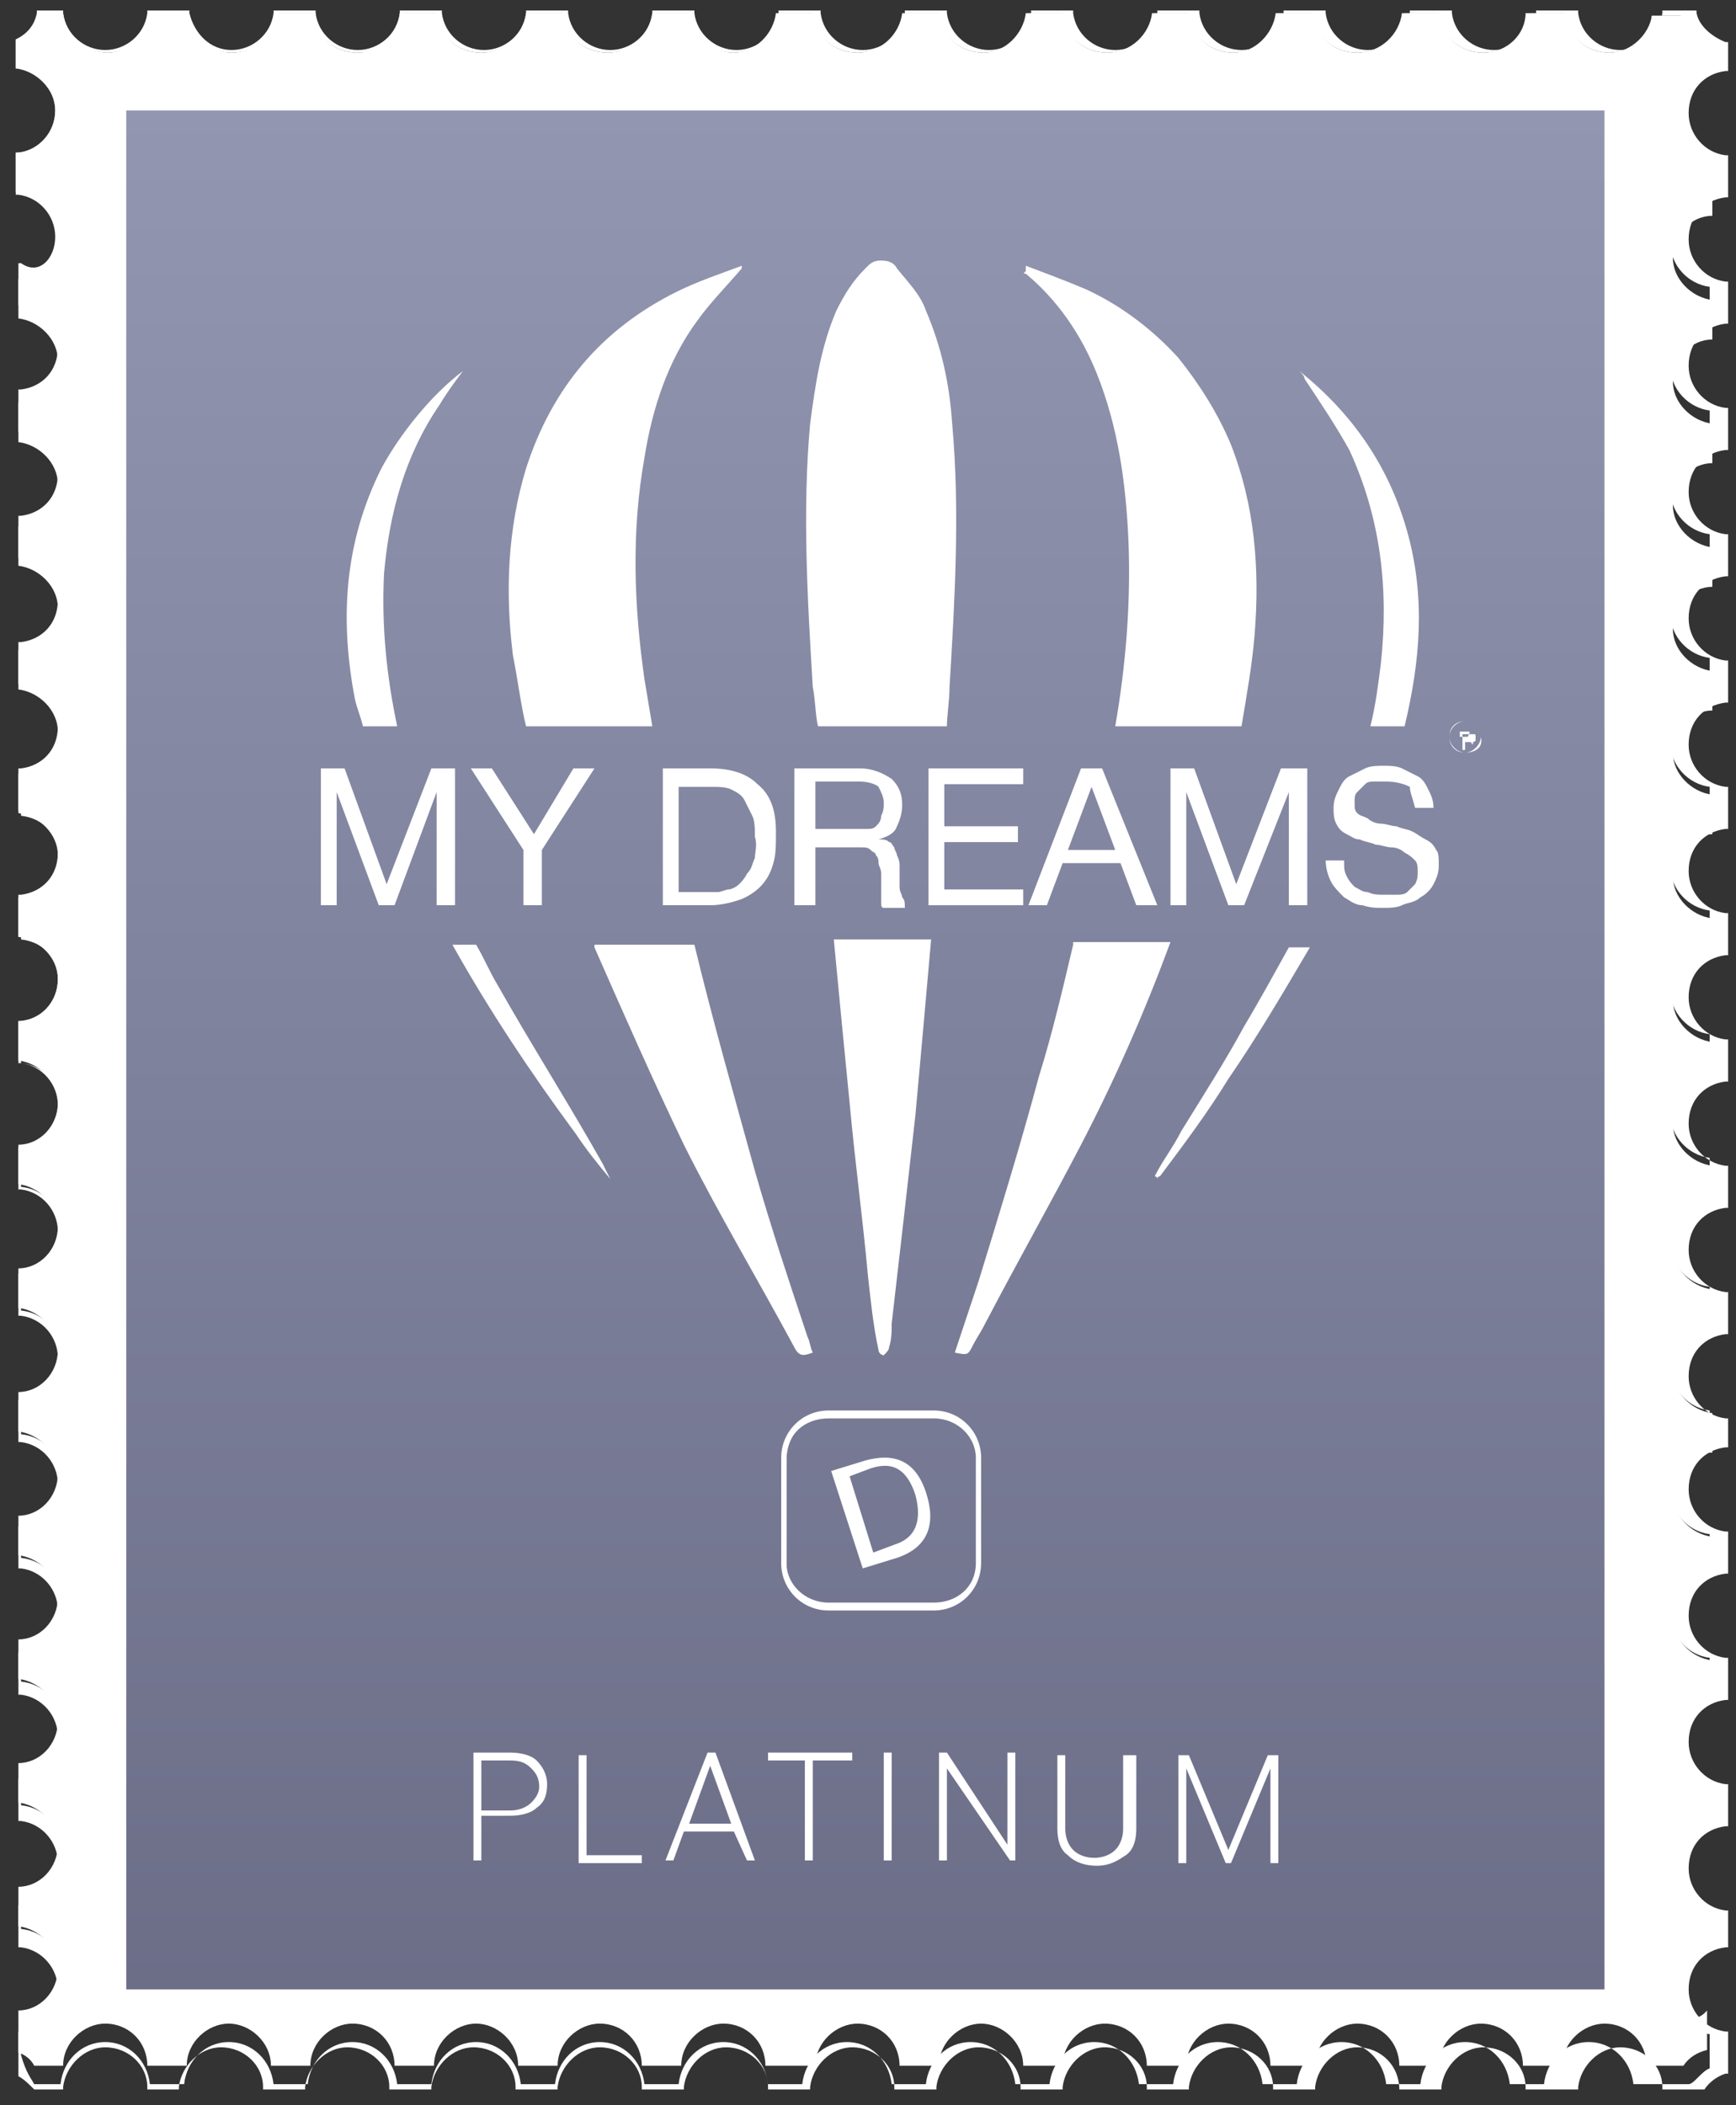 <?xml version="1.0" encoding="utf-8"?>
<!-- Generator: Adobe Illustrator 18.0.0, SVG Export Plug-In . SVG Version: 6.00 Build 0)  -->
<!DOCTYPE svg PUBLIC "-//W3C//DTD SVG 1.1//EN" "http://www.w3.org/Graphics/SVG/1.1/DTD/svg11.dtd">
<svg version="1.1" id="Слой_1" xmlns="http://www.w3.org/2000/svg" xmlns:xlink="http://www.w3.org/1999/xlink" x="0px" y="0px"
	 viewBox="0 0 66 80" enable-background="new 0 0 66 80" xml:space="preserve">
<rect x="0" y="0" width="66" height="80" fill="#333333" stroke="none"/>
<g>
	<g>
		<g>
			<g>
				<path fill="#FFFFFF" d="M53.2,79.4L53.2,79.4c0-0.9-0.7-1.6-1.6-1.6l0,0c-0.8,0-1.5,0.7-1.6,1.5l0,0l0,0.1h-1.6l0-0.1
					c0-0.8-0.7-1.5-1.6-1.5l0,0c-0.8,0-1.5,0.7-1.6,1.5l0,0l0,0.1h-1.6l0-0.1c0-0.8-0.7-1.5-1.6-1.5l0,0c-0.8,0-1.5,0.7-1.6,1.5l0,0
					l0,0.1h-1.6l0-0.1c0-0.8-0.7-1.5-1.6-1.5l0,0c-0.8,0-1.5,0.7-1.6,1.5l0,0l0,0.1h-1.6l0-0.1c0-0.8-0.7-1.5-1.6-1.5l0,0
					c-0.8,0-1.5,0.7-1.6,1.5l0,0l0,0.1h-1.6l0-0.1c0-0.8-0.7-1.5-1.6-1.5l0,0c-0.8,0-1.5,0.7-1.6,1.5l0,0l0,0.1h-1.6l0-0.1
					c0-0.8-0.7-1.5-1.6-1.5l0,0c-0.8,0-1.5,0.7-1.6,1.5l0,0l0,0.1h-1.6l0-0.1c0-0.8-0.7-1.5-1.6-1.5l0,0c-0.8,0-1.5,0.7-1.6,1.5l0,0
					l0,0.1h-1.6l0-0.1c0-0.8-0.7-1.5-1.6-1.5l0,0c-0.8,0-1.5,0.7-1.6,1.5l0,0l0,0.1h-1.6l0-0.1c0-0.8-0.7-1.5-1.6-1.5l0,0
					c-0.8,0-1.5,0.7-1.6,1.5l0,0l0,0.1H5.6l0-0.1c0-0.8-0.7-1.5-1.6-1.5l0,0c-0.8,0-1.5,0.7-1.6,1.5l0,0l0,0.1H1.3l0,0
					c-0.2-0.2-0.4-0.4-0.6-0.5l0,0l0,0v-1.7l0.1,0c0.8-0.1,1.4-0.7,1.4-1.6l0,0c0-0.8-0.6-1.5-1.4-1.6l0,0l-0.1,0v-1.6l0.1,0
					c0.8-0.1,1.4-0.7,1.4-1.6l0,0c0-0.8-0.6-1.5-1.4-1.6l0,0l-0.1,0v-1.6l0.1,0c0.8-0.1,1.4-0.7,1.4-1.6l0,0c0-0.8-0.6-1.5-1.4-1.6
					l0,0l-0.1,0v-1.6l0.1,0c0.8-0.1,1.4-0.7,1.4-1.6l0,0c0-0.8-0.6-1.5-1.4-1.6l0,0l-0.1,0v-1.6l0.1,0c0.8-0.1,1.4-0.7,1.4-1.6l0,0
					c0-0.8-0.6-1.5-1.4-1.6l0,0l-0.1,0v-1.6l0.1,0c0.8-0.1,1.4-0.7,1.4-1.6l0,0c0-0.8-0.6-1.5-1.4-1.6l0,0l-0.1,0v-1.6l0.1,0
					c0.8-0.1,1.4-0.7,1.4-1.6l0,0c0-0.8-0.6-1.5-1.4-1.6l0,0l-0.1,0v-1.6l0.1,0c0.8-0.1,1.4-0.7,1.4-1.6l0,0c0-0.8-0.6-1.5-1.4-1.6
					l0,0l-0.1,0v-1.6l0.1,0c0.8-0.1,1.4-0.7,1.4-1.6l0,0c0-0.8-0.6-1.5-1.4-1.6l0,0l-0.1,0v-1.6l0.1,0c0.8-0.1,1.4-0.7,1.4-1.6l0,0
					c0-0.8-0.6-1.5-1.4-1.6l0,0l-0.1,0v-1.6l0.1,0c0.8-0.1,1.4-0.7,1.4-1.6l0,0c0-0.8-0.6-1.5-1.4-1.6l0,0l-0.1,0v-1.6l0.1,0
					c0.8-0.1,1.4-0.7,1.4-1.6l0,0c0-0.8-0.6-1.5-1.4-1.6l0,0l-0.1,0v-1.6l0.1,0c0.8-0.1,1.4-0.7,1.4-1.6l0,0c0-0.8-0.6-1.5-1.4-1.6
					l0,0l-0.1,0v-1.6l0.1,0c0.8-0.1,1.4-0.7,1.4-1.6l0,0c0-0.8-0.6-1.5-1.4-1.6l0,0l-0.1,0v-1.6l0.1,0C1.5,10.5,2.1,9.8,2.1,9l0,0
					c0-0.8-0.6-1.5-1.4-1.6l0,0l-0.1,0V5.8l0.1,0C1.5,5.7,2.1,5,2.1,4.2l0,0c0-0.8-0.6-1.5-1.4-1.6l0,0l-0.1,0V1.5l0,0
					c0.4-0.2,0.7-0.5,0.8-1l0,0l0-0.1h1l0,0.1c0.1,0.8,0.8,1.4,1.6,1.4l0,0c0.8,0,1.5-0.6,1.6-1.4l0,0l0-0.1h1.6l0,0.1
					C7.4,1.3,8,1.9,8.8,1.9l0,0c0.8,0,1.5-0.6,1.6-1.4l0,0l0-0.1H12l0,0.1c0.1,0.8,0.8,1.4,1.6,1.4l0,0c0.8,0,1.5-0.6,1.6-1.4l0,0
					l0-0.1h1.6l0,0.1c0.1,0.8,0.8,1.4,1.6,1.4l0,0c0.8,0,1.5-0.6,1.6-1.4l0,0l0-0.1h1.6l0,0.1c0.1,0.8,0.8,1.4,1.6,1.4l0,0
					c0.8,0,1.5-0.6,1.6-1.4l0,0l0-0.1h1.6l0,0.1c0.1,0.8,0.8,1.4,1.6,1.4l0,0c0.8,0,1.5-0.6,1.6-1.4l0,0l0-0.1h1.6l0,0.1
					c0.1,0.8,0.8,1.4,1.6,1.4l0,0c0.8,0,1.5-0.6,1.6-1.4l0,0l0-0.1h1.6l0,0.1c0.1,0.8,0.8,1.4,1.6,1.4l0,0c0.8,0,1.5-0.6,1.6-1.4
					l0,0l0-0.1h1.6l0,0.1c0.1,0.8,0.8,1.4,1.6,1.4l0,0c0.8,0,1.5-0.6,1.6-1.4l0,0l0-0.1h1.6l0,0.1c0.1,0.8,0.8,1.4,1.6,1.4l0,0
					c0.8,0,1.5-0.6,1.6-1.4l0,0l0-0.1h1.6l0,0.1c0.1,0.8,0.8,1.4,1.6,1.4l0,0c0.8,0,1.5-0.6,1.6-1.4l0,0l0-0.1h1.6l0,0.1
					c0.1,0.8,0.8,1.4,1.6,1.4l0,0c0.8,0,1.5-0.6,1.6-1.4l0,0l0-0.1h1.6l0,0.1c0.1,0.8,0.8,1.4,1.6,1.4l0,0c0.8,0,1.5-0.6,1.6-1.4
					l0,0l0-0.1h1.3l0,0.1c0.1,0.5,0.6,0.9,1.1,1.1l0,0l0.1,0v1.1l-0.1,0c-0.8,0.1-1.4,0.7-1.4,1.6l0,0c0,0.8,0.6,1.5,1.4,1.6l0,0
					l0.1,0v1.6l-0.1,0c-0.8,0.1-1.4,0.7-1.4,1.6l0,0c0,0.8,0.6,1.5,1.4,1.6l0,0l0.1,0v1.6l-0.1,0c-0.8,0.1-1.4,0.7-1.4,1.6l0,0
					c0,0.8,0.6,1.5,1.4,1.6l0,0l0.1,0v1.6l-0.1,0c-0.8,0.1-1.4,0.7-1.4,1.6l0,0c0,0.8,0.6,1.5,1.4,1.6l0,0l0.1,0v1.6l-0.1,0
					c-0.8,0.1-1.4,0.7-1.4,1.6l0,0c0,0.8,0.6,1.5,1.4,1.6l0,0l0.1,0v1.6l-0.1,0c-0.8,0.1-1.4,0.7-1.4,1.6l0,0c0,0.8,0.6,1.5,1.4,1.6
					l0,0l0.1,0v1.6l-0.1,0c-0.8,0.1-1.4,0.7-1.4,1.6l0,0c0,0.8,0.6,1.5,1.4,1.6l0,0l0.1,0v1.6l-0.1,0c-0.8,0.1-1.4,0.7-1.4,1.6l0,0
					c0,0.8,0.6,1.5,1.4,1.6l0,0l0.1,0v1.6l-0.1,0c-0.8,0.1-1.4,0.7-1.4,1.6l0,0c0,0.8,0.6,1.5,1.4,1.6l0,0l0.1,0v1.6l-0.1,0
					c-0.8,0.1-1.4,0.7-1.4,1.6l0,0c0,0.8,0.6,1.5,1.4,1.6l0,0l0.1,0v1.6l-0.1,0c-0.8,0.1-1.4,0.7-1.4,1.6l0,0c0,0.8,0.6,1.5,1.4,1.6
					l0,0l0.1,0V55l-0.1,0c-0.8,0.1-1.4,0.7-1.4,1.6l0,0c0,0.8,0.6,1.5,1.4,1.6l0,0l0.1,0v1.6l-0.1,0c-0.8,0.1-1.4,0.7-1.4,1.6l0,0
					c0,0.8,0.6,1.5,1.4,1.6l0,0l0.1,0v1.6l-0.1,0c-0.8,0.1-1.4,0.7-1.4,1.6l0,0c0,0.8,0.6,1.5,1.4,1.6l0,0l0.1,0v1.6l-0.1,0
					c-0.8,0.1-1.4,0.7-1.4,1.6l0,0c0,0.8,0.6,1.5,1.4,1.6l0,0l0.1,0V74l-0.1,0c-0.8,0.1-1.4,0.7-1.4,1.6l0,0c0,0.8,0.6,1.5,1.4,1.6
					l0,0l0.1,0v1.6l-0.1,0c-0.3,0.1-0.6,0.3-0.8,0.6l0,0l0,0h-1.6l0-0.1c0-0.8-0.7-1.5-1.6-1.5l0,0c-0.8,0-1.5,0.7-1.6,1.5l0,0
					l0,0.1H58l0-0.1c0-0.8-0.7-1.5-1.6-1.5l0,0c-0.8,0-1.5,0.7-1.6,1.5l0,0l0,0.1H53.2L53.2,79.4z M64.2,79.2c0.2,0,0.5-0.5,0.8-0.6
					l0,0v-1.3c-0.8-0.1-1.5-0.8-1.5-1.7l0,0c0-0.9,0.7-1.6,1.5-1.7l0,0v-1.3c-0.8-0.1-1.5-0.8-1.5-1.7l0,0c0-0.9,0.7-1.6,1.5-1.7
					l0,0v-1.3c-0.8-0.1-1.5-0.8-1.5-1.7l0,0c0-0.9,0.7-1.6,1.5-1.7l0,0V63c-0.8-0.1-1.5-0.8-1.5-1.7l0,0c0-0.9,0.7-1.6,1.5-1.7l0,0
					v-1.3c-0.8-0.1-1.5-0.8-1.5-1.7l0,0c0-0.9,0.7-1.6,1.5-1.7l0,0v-1.3c-0.8-0.1-1.5-0.8-1.5-1.7l0,0c0-0.9,0.7-1.6,1.5-1.7l0,0
					v-1.3c-0.8-0.1-1.5-0.8-1.5-1.7l0,0c0-0.9,0.7-1.6,1.5-1.7l0,0V44c-0.8-0.1-1.5-0.8-1.5-1.7l0,0c0-0.9,0.7-1.6,1.5-1.7l0,0v-1.3
					c-0.8-0.1-1.5-0.8-1.5-1.7l0,0c0-0.9,0.7-1.6,1.5-1.7l0,0v-1.3c-0.8-0.1-1.5-0.8-1.5-1.7l0,0c0-0.9,0.7-1.6,1.5-1.7l0,0v-1.3
					c-0.8-0.1-1.5-0.8-1.5-1.7l0,0c0-0.9,0.7-1.6,1.5-1.7l0,0V25c-0.8-0.1-1.5-0.8-1.5-1.7l0,0c0-0.9,0.7-1.6,1.5-1.7l0,0v-1.3
					c-0.8-0.1-1.5-0.8-1.5-1.7l0,0c0-0.9,0.7-1.6,1.5-1.7l0,0v-1.3c-0.8-0.1-1.5-0.8-1.5-1.7l0,0c0-0.9,0.7-1.6,1.5-1.7l0,0v-1.3
					c-0.8-0.1-1.5-0.8-1.5-1.7l0,0c0-0.9,0.7-1.6,1.5-1.7l0,0V5.9c-0.8-0.1-1.5-0.8-1.5-1.7l0,0c0-0.9,0.7-1.6,1.5-1.7l0,0V1.7
					c-0.5-0.2-0.9-0.6-1.1-1.1l0,0h-1.1C62.8,1.4,62,2,61.2,2l0,0c-0.9,0-1.6-0.6-1.7-1.5l0,0h-1.3C58,1.4,57.3,2,56.4,2l0,0
					c-0.9,0-1.6-0.6-1.7-1.5l0,0h-1.3C53.2,1.4,52.5,2,51.6,2l0,0c-0.9,0-1.6-0.6-1.7-1.5l0,0h-1.3C48.5,1.4,47.8,2,46.9,2l0,0
					c-0.9,0-1.6-0.6-1.7-1.5l0,0h-1.3C43.7,1.4,43,2,42.1,2l0,0c-0.9,0-1.6-0.6-1.7-1.5l0,0h-1.3C39,1.4,38.2,2,37.4,2l0,0
					c-0.9,0-1.6-0.6-1.7-1.5l0,0h-1.3C34.2,1.4,33.5,2,32.6,2l0,0c-0.9,0-1.6-0.6-1.7-1.5l0,0h-1.3C29.5,1.4,28.7,2,27.9,2l0,0
					c-0.9,0-1.6-0.6-1.7-1.5l0,0h-1.3C24.7,1.4,24,2,23.1,2l0,0c-0.9,0-1.6-0.6-1.7-1.5l0,0h-1.3C19.9,1.4,19.2,2,18.3,2l0,0
					c-0.9,0-1.6-0.6-1.7-1.5l0,0h-1.3C15.2,1.4,14.5,2,13.6,2l0,0c-0.9,0-1.6-0.6-1.7-1.5l0,0h-1.3C10.4,1.4,9.7,2,8.8,2l0,0
					C8,2,7.2,1.4,7.1,0.6l0,0H5.8C5.7,1.4,4.9,2,4.1,2l0,0C3.2,2,2.5,1.4,2.4,0.6l0,0H1.6C1.5,1,1.2,1.4,0.7,1.6l0,0v0.9
					c0.9,0.1,1.5,0.8,1.5,1.7l0,0c0,0.9-0.6,1.6-1.5,1.7l0,0v1.3C1.6,7.4,2.3,8.1,2.3,9l0,0c0,0.9-0.6,1.6-1.5,1.7l0,0V12
					c0.9,0.1,1.5,0.8,1.5,1.7l0,0c0,0.9-0.6,1.6-1.5,1.7l0,0v1.3c0.9,0.1,1.5,0.8,1.5,1.7l0,0c0,0.9-0.6,1.6-1.5,1.7l0,0v1.3
					c0.9,0.1,1.5,0.8,1.5,1.7l0,0c0,0.9-0.6,1.6-1.5,1.7l0,0v1.3c0.9,0.1,1.5,0.8,1.5,1.7l0,0c0,0.9-0.6,1.6-1.5,1.7l0,0V31
					c0.9,0.1,1.5,0.8,1.5,1.7l0,0c0,0.9-0.6,1.6-1.5,1.7l0,0v1.3c0.9,0.1,1.5,0.8,1.5,1.7l0,0c0,0.9-0.6,1.6-1.5,1.7l0,0v1.3
					c0.9,0.1,1.5,0.8,1.5,1.7l0,0c0,0.9-0.6,1.6-1.5,1.7l0,0v1.3c0.9,0.1,1.5,0.8,1.5,1.7l0,0c0,0.9-0.6,1.6-1.5,1.7l0,0v1.3
					c0.9,0.1,1.5,0.8,1.5,1.7l0,0c0,0.9-0.6,1.6-1.5,1.7l0,0v1.3c0.9,0.1,1.5,0.8,1.5,1.7l0,0c0,0.9-0.6,1.6-1.5,1.7l0,0v1.3
					c0.9,0.1,1.5,0.8,1.5,1.7l0,0c0,0.9-0.6,1.6-1.5,1.7l0,0v1.3c0.9,0.1,1.5,0.8,1.5,1.7l0,0c0,0.9-0.6,1.6-1.5,1.7l0,0v1.3
					c0.9,0.1,1.5,0.8,1.5,1.7l0,0c0,0.9-0.6,1.6-1.5,1.7l0,0v1.3c0.9,0.1,1.5,0.8,1.5,1.7l0,0c0,0.9-0.6,1.6-1.5,1.7l0,0v1.4
					C1,78.8,1.2,79,1.3,79.2l0,0h1c0.1-0.9,0.8-1.6,1.7-1.6l0,0c0.9,0,1.6,0.7,1.7,1.6l0,0h1.3c0.1-0.9,0.8-1.6,1.7-1.6l0,0
					c0.9,0,1.6,0.7,1.7,1.6l0,0h1.3c0.1-0.9,0.8-1.6,1.7-1.6l0,0c0.9,0,1.6,0.7,1.7,1.6l0,0h1.3c0.1-0.9,0.8-1.6,1.7-1.6l0,0
					c0.9,0,1.6,0.7,1.7,1.6l0,0h1.3c0.1-0.9,0.8-1.6,1.7-1.6l0,0c0.9,0,1.6,0.7,1.7,1.6l0,0h1.3c0.1-0.9,0.8-1.6,1.7-1.6l0,0
					c0.9,0,1.6,0.7,1.7,1.6l0,0h1.3c0.1-0.9,0.8-1.6,1.7-1.6l0,0c0.9,0,1.6,0.7,1.7,1.6l0,0h1.3c0.1-0.9,0.8-1.6,1.7-1.6l0,0
					c0.9,0,1.6,0.7,1.7,1.6l0,0h1.3c0.1-0.9,0.8-1.6,1.7-1.6l0,0c0.9,0,1.6,0.7,1.7,1.6l0,0h1.3c0.1-0.9,0.8-1.6,1.7-1.6l0,0
					c0.9,0,1.6,0.7,1.7,1.6l0,0h1.3c0.1-0.9,0.8-1.6,1.7-1.6l0,0c0.9,0,1.6,0.7,1.7,1.6l0,0h1.3c0.1-0.9,0.8-1.6,1.7-1.6l0,0
					c0.9,0,1.6,0.7,1.7,1.6l0,0h1.3c0.1-0.9,0.8-1.6,1.7-1.6l0,0c0.9,0,1.6,0.7,1.7,1.6l0,0H64.2L64.2,79.2z"/>
				<path fill="#FFFFFF" d="M63.6,75.6c0-0.9,0.7-1.6,1.5-1.6v-1.5c-0.8-0.1-1.5-0.8-1.5-1.6c0-0.9,0.7-1.6,1.5-1.6v-1.5
					c-0.8-0.1-1.5-0.8-1.5-1.6c0-0.9,0.7-1.6,1.5-1.6v-1.5c-0.8-0.1-1.5-0.8-1.5-1.6c0-0.9,0.7-1.6,1.5-1.6v-1.5
					c-0.8-0.1-1.5-0.8-1.5-1.6c0-0.9,0.7-1.6,1.5-1.6v-1.5c-0.8-0.1-1.5-0.8-1.5-1.6c0-0.9,0.7-1.6,1.5-1.6v-1.5
					c-0.8-0.1-1.5-0.8-1.5-1.6c0-0.9,0.7-1.6,1.5-1.6v-1.5c-0.8-0.1-1.5-0.8-1.5-1.6c0-0.9,0.7-1.6,1.5-1.6v-1.5
					c-0.8-0.1-1.5-0.8-1.5-1.6s0.7-1.6,1.5-1.6v-1.5c-0.8-0.1-1.5-0.8-1.5-1.6c0-0.9,0.7-1.6,1.5-1.6v-1.5c-0.8-0.1-1.5-0.8-1.5-1.6
					c0-0.9,0.7-1.6,1.5-1.6v-1.5c-0.8-0.1-1.5-0.8-1.5-1.6c0-0.9,0.7-1.6,1.5-1.6v-1.5c-0.8-0.1-1.5-0.8-1.5-1.6
					c0-0.9,0.7-1.6,1.5-1.6v-1.5c-0.8-0.1-1.5-0.8-1.5-1.6c0-0.9,0.7-1.6,1.5-1.6v-1.5c-0.8-0.1-1.5-0.8-1.5-1.6
					c0-0.9,0.7-1.6,1.5-1.6V5.9c-0.8-0.1-1.5-0.8-1.5-1.6c0-0.9,0.7-1.6,1.5-1.6v-1c-0.5-0.2-1-0.6-1.1-1.1h-1.2
					C62.7,1.3,62,2,61.2,2c-0.9,0-1.6-0.6-1.6-1.5H58C58,1.3,57.3,2,56.4,2c-0.9,0-1.6-0.6-1.6-1.5h-1.5C53.2,1.3,52.5,2,51.6,2
					c-0.9,0-1.6-0.6-1.6-1.5h-1.5C48.4,1.3,47.7,2,46.9,2c-0.9,0-1.6-0.6-1.6-1.5h-1.5C43.7,1.3,43,2,42.1,2c-0.9,0-1.6-0.6-1.6-1.5
					H39C38.9,1.3,38.2,2,37.4,2c-0.9,0-1.6-0.6-1.6-1.5h-1.5C34.2,1.3,33.5,2,32.6,2c-0.9,0-1.6-0.6-1.6-1.5h-1.5
					C29.4,1.3,28.7,2,27.9,2s-1.6-0.6-1.6-1.5h-1.5C24.7,1.3,24,2,23.1,2s-1.6-0.6-1.6-1.5H20C19.9,1.3,19.2,2,18.3,2
					c-0.9,0-1.6-0.6-1.6-1.5h-1.5C15.1,1.3,14.4,2,13.6,2c-0.9,0-1.6-0.6-1.6-1.5h-1.5C10.4,1.3,9.7,2,8.8,2C8,2,7.3,1.3,7.2,0.5
					H5.7C5.6,1.3,4.9,2,4.1,2C3.2,2,2.5,1.3,2.4,0.5H1.5c-0.1,0.4-0.4,0.8-0.9,1v1.1c0.8,0.1,1.5,0.8,1.5,1.6c0,0.9-0.7,1.6-1.5,1.6
					v1.5C1.5,7.4,2.2,8.1,2.2,9s-0.7,1.6-1.5,1.6v1.5c0.8,0.1,1.5,0.8,1.5,1.6c0,0.9-0.7,1.6-1.5,1.6v1.5c0.8,0.1,1.5,0.8,1.5,1.6
					c0,0.9-0.7,1.6-1.5,1.6v1.5c0.8,0.1,1.5,0.8,1.5,1.6c0,0.9-0.7,1.6-1.5,1.6v1.5c0.8,0.1,1.5,0.8,1.5,1.6c0,0.9-0.7,1.6-1.5,1.6
					v1.5c0.8,0.1,1.5,0.8,1.5,1.6c0,0.9-0.7,1.6-1.5,1.6v1.5c0.8,0.1,1.5,0.8,1.5,1.6c0,0.9-0.7,1.6-1.5,1.6v1.5
					c0.8,0.1,1.5,0.8,1.5,1.6c0,0.9-0.7,1.6-1.5,1.6v1.5c0.8,0.1,1.5,0.8,1.5,1.6c0,0.9-0.7,1.6-1.5,1.6v1.5
					c0.8,0.1,1.5,0.8,1.5,1.6c0,0.9-0.7,1.6-1.5,1.6v1.5c0.8,0.1,1.5,0.8,1.5,1.6c0,0.9-0.7,1.6-1.5,1.6v1.5
					c0.8,0.1,1.5,0.8,1.5,1.6c0,0.9-0.7,1.6-1.5,1.6v1.5c0.8,0.1,1.5,0.8,1.5,1.6c0,0.9-0.7,1.6-1.5,1.6v1.5
					c0.8,0.1,1.5,0.8,1.5,1.6c0,0.9-0.7,1.6-1.5,1.6v1.5c0.8,0.1,1.5,0.8,1.5,1.6c0,0.9-0.7,1.6-1.5,1.6v1.6
					c0.3,0.1,0.5,0.3,0.6,0.5h1.1c0-0.9,0.8-1.6,1.6-1.6c0.9,0,1.6,0.7,1.6,1.6h1.5c0-0.9,0.8-1.6,1.6-1.6s1.6,0.7,1.6,1.6h1.5
					c0-0.9,0.8-1.6,1.6-1.6c0.9,0,1.6,0.7,1.6,1.6h1.5c0-0.9,0.8-1.6,1.6-1.6s1.6,0.7,1.6,1.6h1.5c0-0.9,0.8-1.6,1.6-1.6
					c0.9,0,1.6,0.7,1.6,1.6h1.5c0-0.9,0.8-1.6,1.6-1.6c0.9,0,1.6,0.7,1.6,1.6H31c0-0.9,0.8-1.6,1.6-1.6c0.9,0,1.6,0.7,1.6,1.6h1.5
					c0-0.9,0.8-1.6,1.6-1.6s1.6,0.7,1.6,1.6h1.5c0-0.9,0.8-1.6,1.6-1.6c0.9,0,1.6,0.7,1.6,1.6h1.5c0-0.9,0.8-1.6,1.6-1.6
					c0.9,0,1.6,0.7,1.6,1.6H50c0-0.9,0.8-1.6,1.6-1.6c0.9,0,1.6,0.7,1.6,1.6h1.5c0-0.9,0.8-1.6,1.6-1.6c0.9,0,1.6,0.7,1.6,1.6h1.5
					c0-0.9,0.8-1.6,1.6-1.6c0.9,0,1.6,0.7,1.6,1.6h1.4c0.2-0.3,0.5-0.5,0.9-0.6v-1.5C64.3,77.1,63.6,76.4,63.6,75.6z"/>
			</g>
			<linearGradient id="SVGID_1_" gradientUnits="userSpaceOnUse" x1="32.903" y1="4.214" x2="32.903" y2="75.574">
				<stop  offset="0" style="stop-color:#9296B1"/>
				<stop  offset="1" style="stop-color:#6C6E88"/>
			</linearGradient>
			<polygon fill="url(#SVGID_1_)" points="61,75.6 4.8,75.6 4.8,4.2 61,4.2 61,75.6 			"/>
		</g>
		<g>
			<path fill="#FFFFFF" d="M18.3,69v1.7H18v-4.1h1.4c0.4,0,0.8,0.1,1,0.3c0.2,0.2,0.4,0.5,0.4,0.9c0,0.4-0.1,0.7-0.4,0.9
				c-0.2,0.2-0.6,0.3-1,0.3H18.3z M18.3,68.8h1.1c0.3,0,0.6-0.1,0.8-0.3c0.2-0.2,0.3-0.4,0.3-0.6c0-0.3-0.1-0.5-0.3-0.7
				c-0.2-0.2-0.4-0.3-0.8-0.3h-1.1V68.8z"/>
			<path fill="#FFFFFF" d="M22.4,70.5h2v0.3h-2.4v-4.1h0.3V70.5z"/>
			<path fill="#FFFFFF" d="M27.9,69.6h-1.9l-0.4,1.1h-0.3l1.6-4.1h0.3l1.5,4.1h-0.3L27.9,69.6z M26.2,69.3h1.6L27,67.1h0L26.2,69.3z
				"/>
			<path fill="#FFFFFF" d="M32.3,66.9h-1.4v3.8h-0.3v-3.8h-1.4v-0.3h3.2V66.9z"/>
			<path fill="#FFFFFF" d="M33.9,70.7h-0.3v-4.1h0.3V70.7z"/>
			<path fill="#FFFFFF" d="M38.7,70.7h-0.3L36,67.2l0,0v3.5h-0.3v-4.1H36l2.3,3.5l0,0v-3.5h0.3V70.7z"/>
			<path fill="#FFFFFF" d="M43.2,66.7v2.8c0,0.4-0.1,0.8-0.4,1c-0.3,0.2-0.6,0.4-1.1,0.4c-0.4,0-0.8-0.1-1.1-0.4
				c-0.3-0.2-0.4-0.6-0.4-1v-2.8h0.3v2.8c0,0.3,0.1,0.6,0.3,0.8c0.2,0.2,0.5,0.3,0.8,0.3c0.3,0,0.6-0.1,0.8-0.3
				c0.2-0.2,0.3-0.5,0.3-0.8v-2.8H43.2z"/>
			<path fill="#FFFFFF" d="M45.2,66.7l1.5,3.6h0l1.5-3.6h0.4v4.1h-0.3v-1.8l0-1.8l0,0l-1.5,3.6h-0.2l-1.5-3.6l0,0l0,1.8v1.8h-0.3
				v-4.1H45.2z"/>
		</g>
	</g>
	<g>
		<g id="Rounded_Rectangle_1_7_">
			<g>
				<path fill="#FFFFFF" d="M35.5,61.1h-4c-0.9,0-1.7-0.7-1.7-1.7v-4c0-0.9,0.7-1.7,1.7-1.7h4c0.9,0,1.7,0.8,1.7,1.7v4
					C37.2,60.4,36.5,61.1,35.5,61.1z M31.5,53.8c-0.9,0-1.6,0.7-1.6,1.7v4c0,0.9,0.7,1.6,1.6,1.6h4c0.9,0,1.7-0.7,1.7-1.6v-4
					c0-0.9-0.7-1.7-1.7-1.7H31.5z"/>
			</g>
			<g>
				<path fill="#FFFFFF" d="M35.5,53.9c0.9,0,1.6,0.7,1.6,1.5v4c0,0.9-0.7,1.5-1.6,1.5h-4c-0.9,0-1.6-0.7-1.6-1.5v-4
					c0-0.9,0.7-1.5,1.6-1.5H35.5 M35.5,53.6h-4c-1,0-1.8,0.8-1.8,1.8v4c0,1,0.8,1.8,1.8,1.8h4c1,0,1.8-0.8,1.8-1.8v-4
					C37.3,54.4,36.5,53.6,35.5,53.6L35.5,53.6z"/>
			</g>
		</g>
		<path fill="#FFFFFF" d="M30.7,50.8c0.1,0.2,0.1,0.4,0.2,0.6c-0.3,0.1-0.5,0.2-0.7-0.2c-1.4-2.6-2.9-5.1-4.2-7.7
			c-1.2-2.5-2.3-5-3.4-7.5c0,0,0-0.1,0-0.1h3.8c0.7,2.9,1.5,5.7,2.3,8.6C29.3,46.6,30,48.7,30.7,50.8z"/>
		<path fill="#FFFFFF" d="M20,27.6h4.8c-0.1-0.6-0.2-1.2-0.3-1.8c-0.4-2.8-0.5-5.6,0-8.4c0.3-1.9,0.9-3.7,2-5.2
			c0.5-0.7,1.1-1.3,1.7-2c0,0,0,0,0-0.1c-0.8,0.3-1.7,0.6-2.5,1c-2.8,1.4-4.7,3.6-5.7,6.7c-0.7,2.3-0.8,4.7-0.5,7.1
			C19.7,25.9,19.8,26.8,20,27.6z"/>
		<path fill="#FFFFFF" d="M40.8,35.9c-0.4,1.7-0.8,3.4-1.3,5c-0.7,2.6-1.5,5.2-2.3,7.8c-0.3,0.9-0.6,1.8-0.9,2.7
			c0.5,0.1,0.5,0.1,0.7-0.3c0.1-0.2,0.3-0.5,0.4-0.7c1.2-2.3,2.5-4.6,3.7-6.9c1.3-2.5,2.4-5,3.4-7.7H40.8z"/>
		<path fill="#FFFFFF" d="M39,10.4c1.2,1,2.1,2.3,2.7,3.8c0.8,2,1.1,4.1,1.2,6.3c0.1,2.4-0.1,4.8-0.5,7.1h4.8
			c0.2-1.2,0.4-2.3,0.5-3.5c0.2-2.5,0-4.9-0.9-7.2c-0.5-1.2-1.2-2.3-2-3.3c-1-1.1-2.2-2-3.5-2.6c-0.7-0.3-1.5-0.6-2.3-0.9
			c0,0.1,0,0.1,0,0.2C38.9,10.4,38.9,10.4,39,10.4z"/>
		<path fill="#FFFFFF" d="M18.9,37.4c-0.3-0.5-0.5-1-0.8-1.5h-0.9c1.4,2.5,3,4.9,4.7,7.2c0.4,0.6,0.8,1.1,1.3,1.7
			c-0.1-0.2-0.2-0.4-0.3-0.6C21.6,41.9,20.2,39.7,18.9,37.4z"/>
		<path fill="#FFFFFF" d="M13.8,27.6h1.3c-0.4-1.9-0.6-3.8-0.5-5.8c0.2-2.3,0.8-4.5,2.1-6.4c0.3-0.5,0.6-0.9,0.9-1.3
			c-1.2,0.9-2.4,2.4-3.1,3.7c-1.4,2.8-1.6,5.7-1,8.8C13.6,27,13.7,27.2,13.8,27.6z"/>
		<path fill="#FFFFFF" d="M47.3,39c-0.7,1.3-1.6,2.7-2.4,4c-0.3,0.6-0.7,1.1-1,1.7c0,0,0.1,0,0.1,0.1c0,0,0-0.1,0.1-0.1
			c0.9-1.2,1.8-2.4,2.6-3.7c1.1-1.6,2.1-3.3,3.1-5H49C48.5,36.9,47.9,38,47.3,39z"/>
		<path fill="#FFFFFF" d="M51.3,17.1c1.2,2.6,1.5,5.3,1.2,8.1c-0.1,0.8-0.2,1.6-0.4,2.4h1.3c0.6-2.5,0.8-4.9,0.1-7.4
			c-0.7-2.5-2.1-4.5-4.1-6.1c0.1,0.1,0.2,0.2,0.2,0.3C50.2,15.3,50.8,16.2,51.3,17.1z"/>
		<path fill="#FFFFFF" d="M32.3,41.9c0.2,2.2,0.5,4.4,0.7,6.6c0.1,0.9,0.2,1.9,0.4,2.8c0,0.1,0.1,0.2,0.2,0.2
			c0.1-0.1,0.2-0.2,0.2-0.3c0.1-0.3,0.1-0.6,0.1-0.9c0.3-2.6,0.6-5.2,0.9-7.9c0.2-2.2,0.4-4.4,0.6-6.7h-3.7
			C31.9,37.8,32.1,39.9,32.3,41.9z"/>
		<path fill="#FFFFFF" d="M31.1,27.6h2.5H36c0-0.4,0.1-1,0.1-1.5c0.2-3.3,0.4-6.7,0.1-10c-0.1-1.5-0.4-2.9-1-4.3
			c-0.2-0.6-0.7-1.1-1.1-1.6C34,10,33.8,9.9,33.5,9.9c-0.3,0-0.4,0.1-0.6,0.3c-0.5,0.5-0.8,1-1.1,1.6c-0.6,1.4-0.8,2.8-1,4.3
			c-0.3,3.3-0.1,6.7,0.1,10C31,26.6,31,27.2,31.1,27.6z"/>
		<path fill="#FFFFFF" d="M35.2,56.7c-0.4-1.2-1.2-1.5-2.3-1.2l-1.3,0.4l1.2,3.7l1.3-0.4C35.3,58.8,35.6,57.9,35.2,56.7z M34,58.7
			L33.2,59l-0.9-2.9l0.8-0.3c0.9-0.3,1.4,0.1,1.7,1C35.2,58.3,34.3,58.6,34,58.7z"/>
		<g>
			<g>
				<polygon fill="#FFFFFF" points="12.2,29.2 12.2,34.4 12.8,34.4 12.8,30.1 12.8,30.1 14.4,34.4 15,34.4 16.6,30.1 16.6,30.1 
					16.6,34.4 17.3,34.4 17.3,29.2 16.4,29.2 14.7,33.6 13.1,29.2 				"/>
			</g>
			<g>
				<polygon fill="#FFFFFF" points="20.6,32.3 22.6,29.2 21.8,29.2 20.3,31.7 18.7,29.2 17.9,29.2 19.9,32.3 19.9,34.4 20.6,34.4 
									"/>
			</g>
			<path fill="#FFFFFF" d="M28.8,29.8c-0.4-0.4-1-0.6-1.8-0.6h-1.8v5.2H27c0.4,0,0.8-0.1,1.1-0.2c0.3-0.1,0.6-0.3,0.8-0.5
				c0.2-0.2,0.4-0.5,0.5-0.9c0.1-0.3,0.1-0.7,0.1-1.2C29.5,30.8,29.3,30.2,28.8,29.8z M28.7,32.6c-0.1,0.2-0.1,0.4-0.3,0.6
				c-0.1,0.2-0.2,0.3-0.3,0.4c-0.1,0.1-0.3,0.2-0.4,0.2c-0.1,0-0.3,0.1-0.4,0.1c-0.1,0-0.2,0-0.3,0h-1.2v-4H27c0.3,0,0.6,0,0.8,0.1
				c0.2,0.1,0.4,0.2,0.5,0.4c0.1,0.2,0.2,0.4,0.3,0.6c0.1,0.2,0.1,0.5,0.1,0.8C28.8,32.1,28.7,32.4,28.7,32.6z"/>
			<path fill="#FFFFFF" d="M34.3,34.1c0-0.1-0.1-0.2-0.1-0.4c0-0.1,0-0.3,0-0.4c0-0.1,0-0.3,0-0.4c0-0.1,0-0.2-0.1-0.4
				c0-0.1-0.1-0.2-0.1-0.3c-0.1-0.1-0.1-0.2-0.2-0.2c-0.1-0.1-0.2-0.1-0.4-0.1v0c0.3-0.1,0.6-0.2,0.7-0.5c0.1-0.2,0.2-0.5,0.2-0.8
				c0-0.4-0.1-0.7-0.4-1c-0.3-0.2-0.7-0.4-1.2-0.4h-2.5v5.2H31v-2.2h1.7c0.2,0,0.3,0,0.4,0.1c0.1,0.1,0.2,0.1,0.2,0.2
				c0.1,0.1,0.1,0.2,0.1,0.3c0,0.1,0.1,0.2,0.1,0.4c0,0.1,0,0.3,0,0.4c0,0.1,0,0.3,0,0.4c0,0.1,0,0.2,0,0.3s0,0.2,0.1,0.2h0.8
				C34.4,34.3,34.4,34.2,34.3,34.1z M33.3,31.4c-0.1,0.1-0.2,0.1-0.4,0.1c-0.1,0-0.3,0-0.5,0H31v-1.8h1.7c0.3,0,0.6,0.1,0.7,0.2
				c0.1,0.2,0.2,0.4,0.2,0.6c0,0.2,0,0.3-0.1,0.5C33.5,31.2,33.4,31.3,33.3,31.4z"/>
			<g>
				<polygon fill="#FFFFFF" points="35.3,29.2 35.3,34.4 38.9,34.4 38.9,33.8 35.9,33.8 35.9,32 38.7,32 38.7,31.4 35.9,31.4 
					35.9,29.8 38.9,29.8 38.9,29.2 				"/>
			</g>
			<path fill="#FFFFFF" d="M41.9,29.2h-0.8l-2,5.2h0.7l0.6-1.6h2.2l0.6,1.6h0.8L41.9,29.2z M40.6,32.3l0.9-2.4h0l0.9,2.4H40.6z"/>
			<g>
				<polygon fill="#FFFFFF" points="44.5,29.2 44.5,34.4 45.1,34.4 45.1,30.1 45.1,30.1 46.7,34.4 47.3,34.4 49,30.1 49,30.1 
					49,34.4 49.7,34.4 49.7,29.2 48.7,29.2 47,33.6 45.4,29.2 				"/>
			</g>
			<g>
				<path fill="#FFFFFF" d="M53.8,30.7h0.7c0-0.3-0.1-0.5-0.2-0.7c-0.1-0.2-0.2-0.4-0.4-0.5c-0.2-0.1-0.4-0.2-0.6-0.3
					c-0.2-0.1-0.5-0.1-0.7-0.1c-0.2,0-0.5,0-0.7,0.1c-0.2,0.1-0.4,0.2-0.6,0.3c-0.2,0.1-0.3,0.3-0.4,0.5c-0.1,0.2-0.2,0.4-0.2,0.7
					c0,0.2,0,0.4,0.1,0.6c0.1,0.2,0.2,0.3,0.4,0.4c0.2,0.1,0.3,0.2,0.5,0.2c0.2,0.1,0.4,0.1,0.6,0.2c0.2,0,0.4,0.1,0.6,0.1
					c0.2,0,0.4,0.1,0.5,0.2c0.2,0.1,0.3,0.2,0.4,0.3c0.1,0.1,0.1,0.3,0.1,0.4c0,0.2,0,0.3-0.1,0.5c-0.1,0.1-0.2,0.2-0.3,0.3
					c-0.1,0.1-0.3,0.1-0.4,0.1c-0.2,0-0.3,0-0.5,0c-0.2,0-0.4,0-0.6-0.1c-0.2,0-0.3-0.1-0.5-0.2c-0.1-0.1-0.2-0.2-0.3-0.4
					c-0.1-0.2-0.1-0.3-0.1-0.6h-0.7c0,0.3,0.1,0.6,0.2,0.8c0.1,0.2,0.3,0.4,0.5,0.6c0.2,0.1,0.4,0.3,0.7,0.3
					c0.3,0.1,0.5,0.1,0.8,0.1c0.2,0,0.5,0,0.7-0.1c0.2-0.1,0.5-0.1,0.7-0.3c0.2-0.1,0.4-0.3,0.5-0.5c0.1-0.2,0.2-0.4,0.2-0.7
					c0-0.3,0-0.5-0.1-0.6c-0.1-0.2-0.2-0.3-0.4-0.4c-0.2-0.1-0.3-0.2-0.5-0.3c-0.2-0.1-0.4-0.1-0.6-0.2c-0.2,0-0.4-0.1-0.6-0.1
					c-0.2,0-0.4-0.1-0.5-0.2c-0.2-0.1-0.3-0.1-0.4-0.2c-0.1-0.1-0.1-0.2-0.1-0.4c0-0.2,0-0.3,0.1-0.4c0.1-0.1,0.2-0.2,0.3-0.3
					c0.1-0.1,0.2-0.1,0.4-0.1c0.1,0,0.3,0,0.4,0c0.4,0,0.7,0.1,0.9,0.2C53.6,30.1,53.7,30.3,53.8,30.7z"/>
			</g>
		</g>
		<path fill="#FFFFFF" d="M55.7,28.6c-0.4,0-0.6-0.3-0.6-0.6c0-0.4,0.3-0.6,0.6-0.6s0.6,0.3,0.6,0.6C56.4,28.4,56.1,28.6,55.7,28.6z
			 M55.7,27.4c-0.3,0-0.6,0.3-0.6,0.6c0,0.3,0.3,0.6,0.6,0.6s0.6-0.3,0.6-0.6C56.3,27.7,56,27.4,55.7,27.4z"/>
		<path fill="#FFFFFF" d="M56,28.3C56,28.3,56,28.3,56,28.3C56,28.2,56,28.2,56,28.3c0-0.1,0-0.1,0-0.1c0,0,0,0,0,0c0,0,0,0,0,0
			c0,0,0,0,0,0c0,0,0,0,0,0v0c0,0,0.1,0,0.1-0.1c0,0,0-0.1,0-0.1c0-0.1,0-0.1-0.1-0.1c0,0-0.1,0-0.1,0h-0.3v0.6h0.1v-0.3h0.2
			c0,0,0,0,0.1,0c0,0,0,0,0,0c0,0,0,0,0,0c0,0,0,0,0,0C55.9,28.2,55.9,28.2,56,28.3C55.9,28.2,55.9,28.2,56,28.3
			C55.9,28.3,55.9,28.3,56,28.3C55.9,28.3,55.9,28.3,56,28.3L56,28.3C56,28.3,56,28.3,56,28.3z M55.8,28C55.8,28,55.8,28,55.8,28
			c-0.1,0-0.1,0-0.1,0h-0.2v-0.2h0.2c0,0,0.1,0,0.1,0C55.9,27.8,55.9,27.8,55.8,28C55.9,27.9,55.9,27.9,55.8,28
			C55.9,27.9,55.9,27.9,55.8,28z"/>
	</g>
</g>
</svg>
